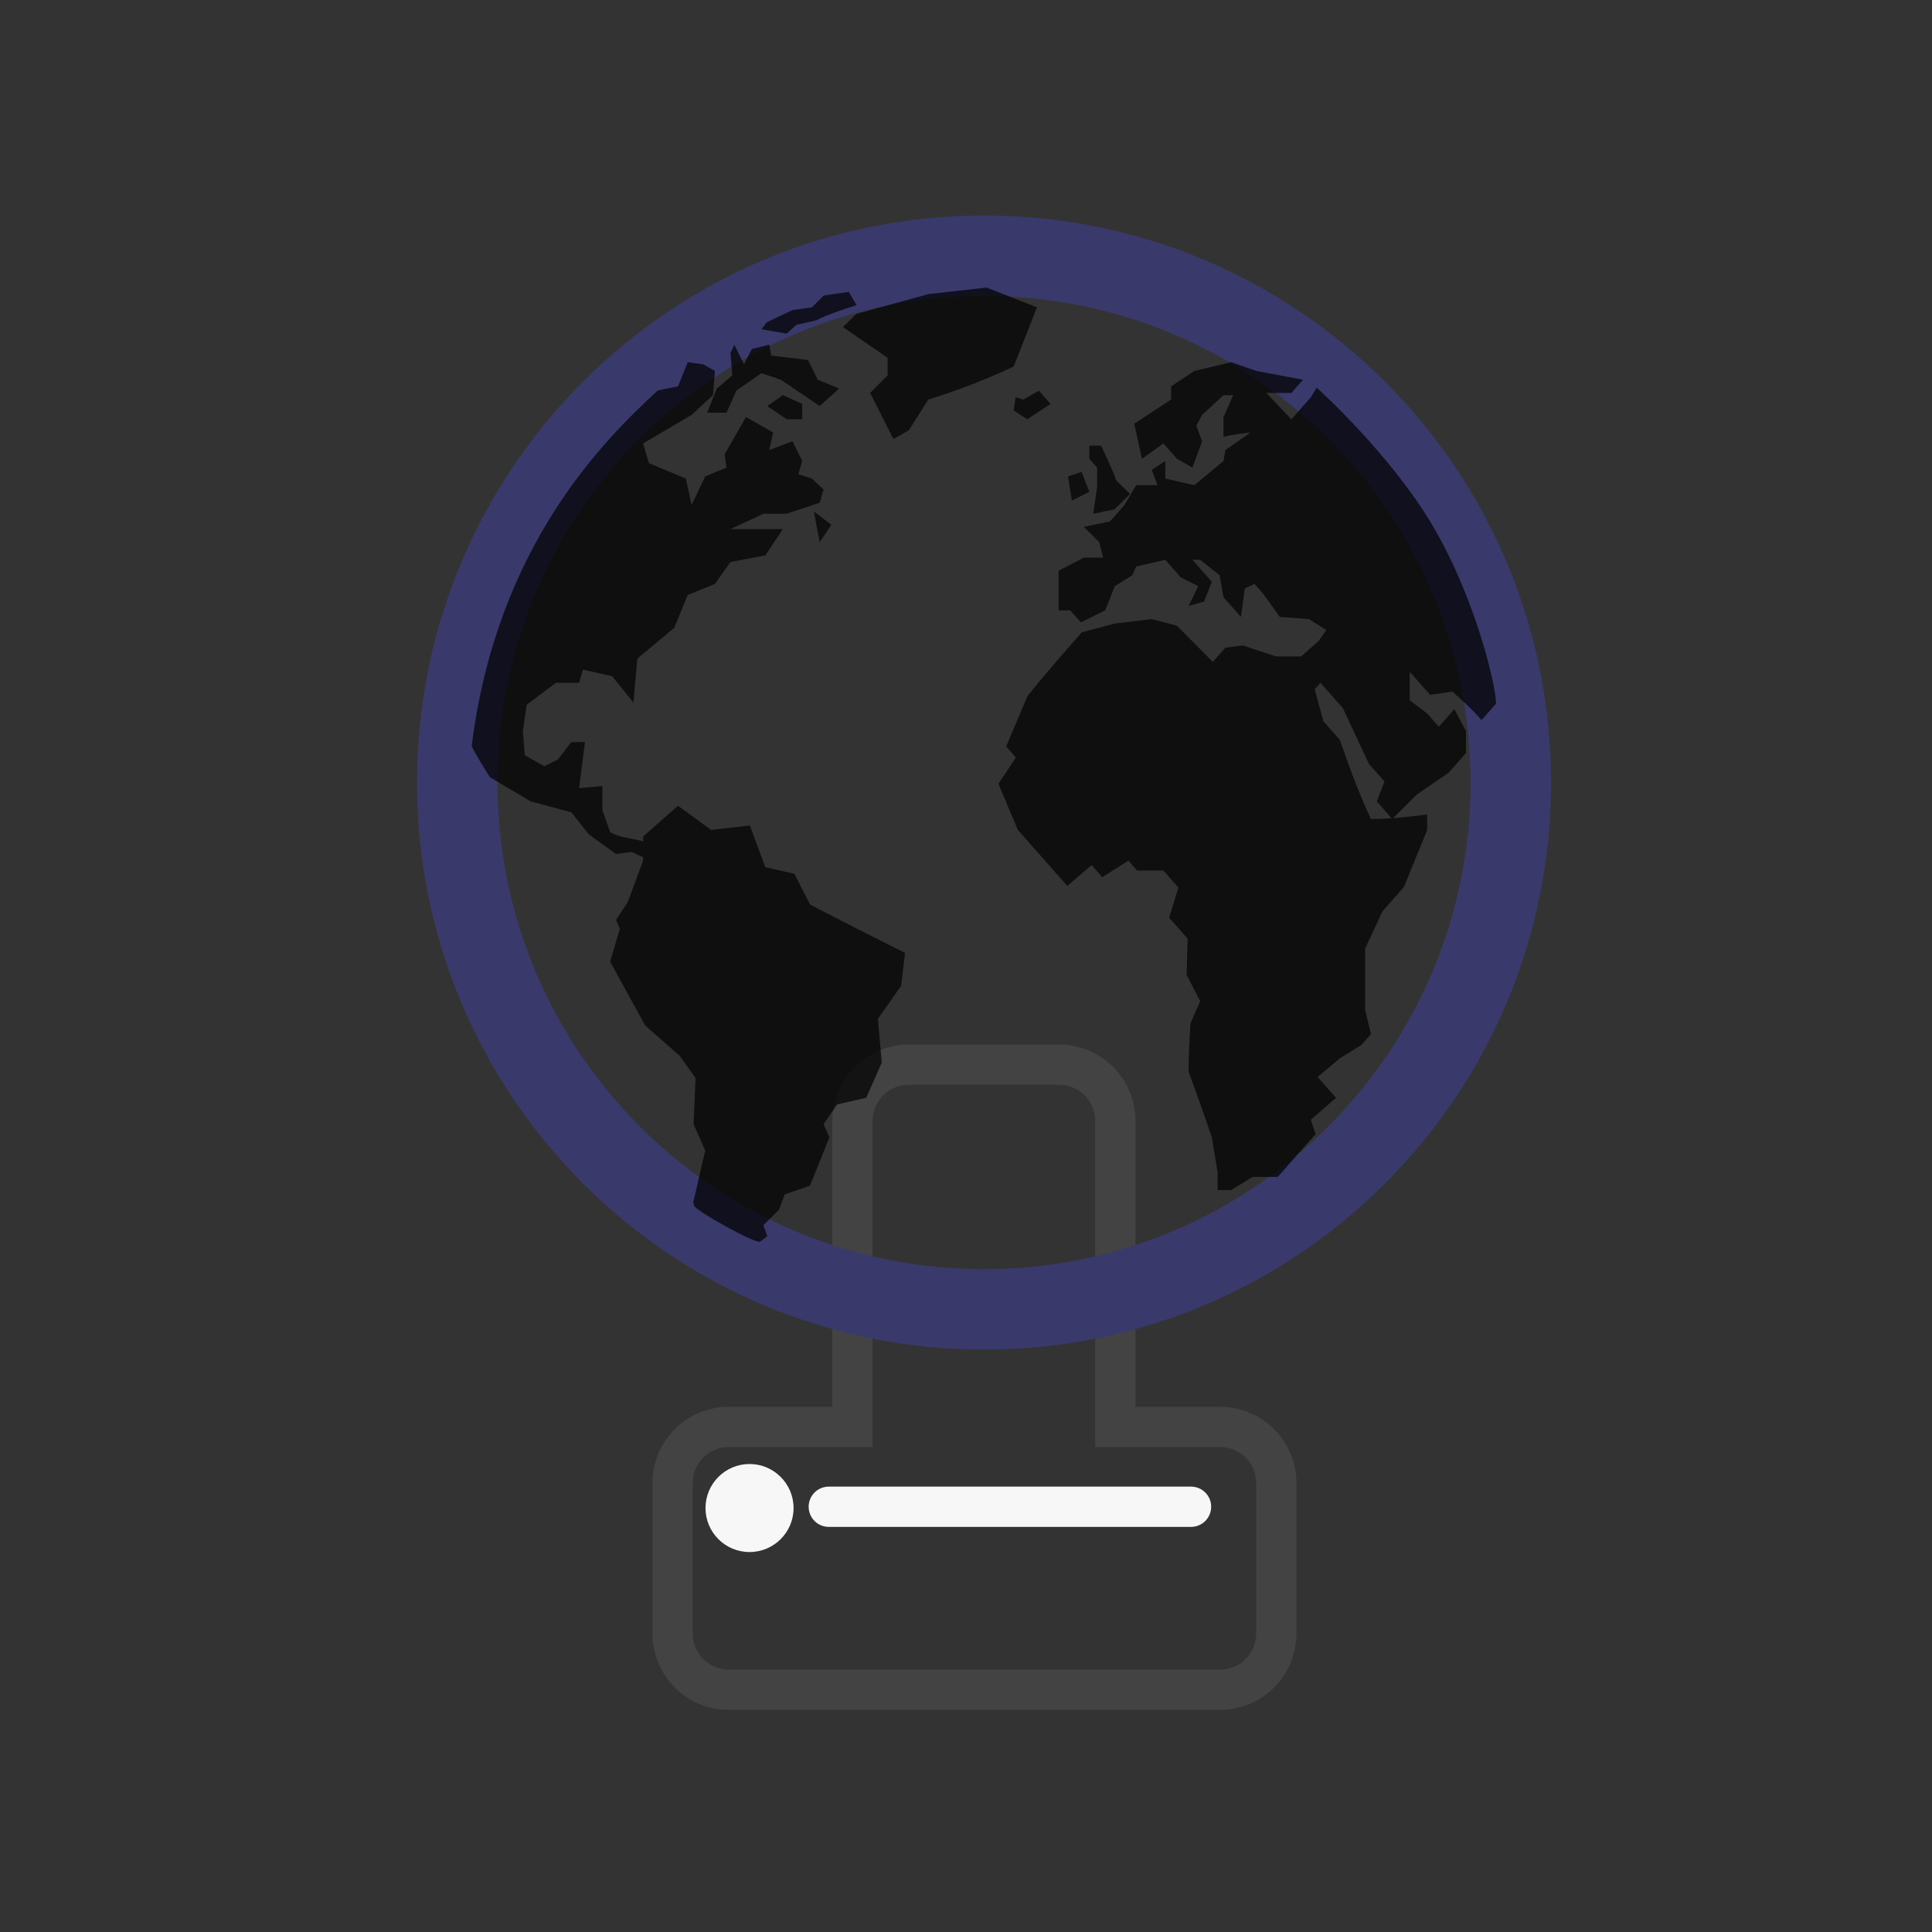 <?xml version="1.0" encoding="UTF-8" standalone="no"?>
<!-- Created with Inkscape (http://www.inkscape.org/) -->
<svg xmlns:svg="http://www.w3.org/2000/svg" xmlns="http://www.w3.org/2000/svg" xmlns:xlink="http://www.w3.org/1999/xlink" version="1.0" width="48" height="48" id="svg3440">
  <rect width="100%" height="100%" fill="#333333" stroke="none"/>
  <defs id="defs3">
    <linearGradient id="linearGradient264">
      <stop id="stop265" style="stop-color: rgb(0, 0, 0); stop-opacity: 0.503;" offset="0"/>
      <stop id="stop266" style="stop-color: rgb(0, 0, 0); stop-opacity: 0;" offset="1"/>
    </linearGradient>
    <linearGradient id="linearGradient218">
      <stop id="stop219" style="stop-color: rgb(255, 255, 255); stop-opacity: 0.449;" offset="0"/>
      <stop id="stop222" style="stop-color: rgb(255, 255, 255); stop-opacity: 0;" offset="1"/>
    </linearGradient>
    <linearGradient id="linearGradient204">
      <stop id="stop205" style="stop-color: rgb(122, 122, 122); stop-opacity: 1;" offset="0"/>
      <stop id="stop207" style="stop-color: rgb(197, 197, 197); stop-opacity: 1;" offset="0.198"/>
      <stop id="stop208" style="stop-color: rgb(98, 98, 98); stop-opacity: 1;" offset="0.599"/>
      <stop id="stop206" style="stop-color: rgb(136, 136, 136); stop-opacity: 1;" offset="1"/>
    </linearGradient>
    <linearGradient id="linearGradient178">
      <stop id="stop179" style="stop-color: rgb(255, 255, 255); stop-opacity: 0;" offset="0"/>
      <stop id="stop180" style="stop-color: rgb(255, 255, 255); stop-opacity: 0.707;" offset="0.108"/>
      <stop id="stop181" style="stop-color: rgb(255, 255, 255); stop-opacity: 0.707;" offset="0.921"/>
      <stop id="stop182" style="stop-color: rgb(255, 255, 255); stop-opacity: 0;" offset="1"/>
    </linearGradient>
    <linearGradient id="linearGradient272">
      <stop id="stop273" style="stop-color: rgb(71, 71, 71); stop-opacity: 0;" offset="0"/>
      <stop id="stop275" style="stop-color: rgb(71, 71, 71); stop-opacity: 1;" offset="0.1"/>
      <stop id="stop276" style="stop-color: rgb(71, 71, 71); stop-opacity: 1;" offset="0.9"/>
      <stop id="stop274" style="stop-color: rgb(71, 71, 71); stop-opacity: 0;" offset="1"/>
    </linearGradient>
    <linearGradient id="linearGradient158">
      <stop id="stop159" style="stop-color: rgb(104, 104, 104); stop-opacity: 0;" offset="0"/>
      <stop id="stop162" style="stop-color: rgb(104, 104, 104); stop-opacity: 1;" offset="0.238"/>
      <stop id="stop163" style="stop-color: rgb(104, 104, 104); stop-opacity: 1;" offset="0.781"/>
      <stop id="stop160" style="stop-color: rgb(104, 104, 104); stop-opacity: 0;" offset="1"/>
    </linearGradient>
    <linearGradient id="linearGradient6377">
      <stop id="stop6379" style="stop-color: rgb(224, 43, 43); stop-opacity: 1;" offset="0"/>
      <stop id="stop6381" style="stop-color: rgb(224, 43, 43); stop-opacity: 0;" offset="1"/>
    </linearGradient>
    <linearGradient id="linearGradient6361">
      <stop id="stop6363" style="stop-color: rgb(20, 59, 104); stop-opacity: 1;" offset="0"/>
      <stop id="stop6365" style="stop-color: rgb(20, 59, 104); stop-opacity: 0;" offset="1"/>
    </linearGradient>
    <linearGradient id="linearGradient4750">
      <stop id="stop4752" style="stop-color: rgb(255, 255, 255); stop-opacity: 1;" offset="0"/>
      <stop id="stop4758" style="stop-color: rgb(254, 254, 254); stop-opacity: 1;" offset="0.379"/>
      <stop id="stop4754" style="stop-color: rgb(29, 29, 29); stop-opacity: 1;" offset="1"/>
    </linearGradient>
    <linearGradient id="linearGradient4350">
      <stop id="stop4352" style="stop-color: rgb(255, 255, 255); stop-opacity: 1;" offset="0"/>
      <stop id="stop4354" style="stop-color: rgb(255, 255, 255); stop-opacity: 0;" offset="1"/>
    </linearGradient>
    <linearGradient id="linearGradient4126">
      <stop id="stop4128" style="stop-color: rgb(255, 255, 255); stop-opacity: 1;" offset="0"/>
      <stop id="stop4130" style="stop-color: rgb(255, 255, 255); stop-opacity: 0.165;" offset="1"/>
    </linearGradient>
    <linearGradient id="linearGradient4114">
      <stop id="stop4116" style="stop-color: rgb(0, 0, 0); stop-opacity: 1;" offset="0"/>
      <stop id="stop4118" style="stop-color: rgb(0, 0, 0); stop-opacity: 0;" offset="1"/>
    </linearGradient>
    <linearGradient id="linearGradient3962">
      <stop id="stop3964" style="stop-color: rgb(211, 233, 255); stop-opacity: 1;" offset="0"/>
      <stop id="stop4134" style="stop-color: rgb(211, 233, 255); stop-opacity: 1;" offset="0.155"/>
      <stop id="stop4346" style="stop-color: rgb(64, 116, 174); stop-opacity: 1;" offset="0.75"/>
      <stop id="stop3966" style="stop-color: rgb(54, 72, 108); stop-opacity: 1;" offset="1"/>
    </linearGradient>
    <linearGradient x1="9.757" y1="12.525" x2="17.85" y2="31.675" id="linearGradient2589" xlink:href="#linearGradient6377" gradientUnits="userSpaceOnUse" gradientTransform="matrix(-0.95, 0, 0, -1.251, 51.707, 46.104)"/>
    <linearGradient x1="12.191" y1="12.062" x2="17.85" y2="31.675" id="linearGradient2592" xlink:href="#linearGradient6361" gradientUnits="userSpaceOnUse" gradientTransform="matrix(0.95, 0, 0, 1.251, -2.629, -7.378)"/>
    <radialGradient cx="15.601" cy="12.142" r="43.527" fx="15.601" fy="12.142" id="radialGradient2595" xlink:href="#linearGradient4126" gradientUnits="userSpaceOnUse" gradientTransform="matrix(0.675, 0, 0, 0.675, 7.865, 3.59)"/>
    <linearGradient x1="28.633" y1="29.943" x2="28.784" y2="31.49" id="linearGradient2683" xlink:href="#linearGradient264" gradientUnits="userSpaceOnUse" gradientTransform="matrix(0.811, 0, 0, 1.233, 1.119, -4.643)"/>
    <radialGradient cx="11.827" cy="10.476" r="32.665" fx="11.827" fy="10.476" id="radialGradient2686" xlink:href="#linearGradient4350" gradientUnits="userSpaceOnUse" gradientTransform="matrix(0.666, 0, 0, 0.572, 14.538, 3.59)"/>
    <radialGradient cx="18.248" cy="15.716" r="29.993" fx="18.248" fy="15.716" id="radialGradient2689" xlink:href="#linearGradient3962" gradientUnits="userSpaceOnUse" gradientTransform="matrix(0.675, 0, 0, 0.675, 7.865, 3.59)"/>
    <linearGradient x1="36.373" y1="22.228" x2="38.105" y2="22.228" id="linearGradient2692" xlink:href="#linearGradient218" gradientUnits="userSpaceOnUse" gradientTransform="matrix(1.139, 0, 0, 1.732, -19.299, -4.518)"/>
    <linearGradient x1="23.1" y1="38.297" x2="23.1" y2="43.915" id="linearGradient2695" xlink:href="#linearGradient204" gradientUnits="userSpaceOnUse" gradientTransform="matrix(0.984, 0, 0, 1.016, 1.119, -3.018)"/>
    <linearGradient x1="1.642" y1="117.827" x2="15.343" y2="117.827" id="linearGradient2698" xlink:href="#linearGradient178" gradientUnits="userSpaceOnUse" gradientTransform="matrix(2.74, 0, 0, 0.182, 1.119, 16.5)"/>
    <linearGradient x1="0.612" y1="372.578" x2="5.086" y2="372.578" id="linearGradient2701" xlink:href="#linearGradient272" gradientUnits="userSpaceOnUse" gradientTransform="matrix(8.169, 0, 0, 0.229, 1.119, -40.551)"/>
    <linearGradient x1="0.612" y1="372.578" x2="5.086" y2="372.578" id="linearGradient2704" xlink:href="#linearGradient272" gradientUnits="userSpaceOnUse" gradientTransform="matrix(8.169, 0, 0, 0.221, 1.119, -41.939)"/>
    <radialGradient cx="15.116" cy="63.965" r="12.289" fx="15.116" fy="63.965" id="radialGradient2707" xlink:href="#linearGradient4114" gradientUnits="userSpaceOnUse" gradientTransform="matrix(1.248, 0, 0, 0.534, 5.774, 4.606)"/>
    <linearGradient x1="1.642" y1="117.827" x2="15.343" y2="117.827" id="linearGradient2710" xlink:href="#linearGradient158" gradientUnits="userSpaceOnUse" gradientTransform="matrix(2.74, 0, 0, 0.365, 1.119, -4.018)"/>
    <radialGradient cx="18.634" cy="17.486" r="40.693" fx="18.934" fy="17.81" id="radialGradient2906" xlink:href="#linearGradient4750" gradientUnits="userSpaceOnUse" gradientTransform="scale(1.037, 0.964)"/>
    <radialGradient cx="18.634" cy="17.486" r="40.693" fx="18.934" fy="17.81" id="radialGradient2914" xlink:href="#linearGradient4750" gradientUnits="userSpaceOnUse" gradientTransform="scale(1.037, 0.964)"/>
    <radialGradient cx="18.634" cy="17.486" r="40.693" fx="18.934" fy="17.81" id="radialGradient2922" xlink:href="#linearGradient4750" gradientUnits="userSpaceOnUse" gradientTransform="scale(1.037, 0.964)"/>
    <radialGradient cx="18.634" cy="17.486" r="40.693" fx="18.934" fy="17.81" id="radialGradient2926" xlink:href="#linearGradient4750" gradientUnits="userSpaceOnUse" gradientTransform="scale(1.037, 0.964)"/>
    <radialGradient cx="18.634" cy="17.486" r="40.693" fx="18.934" fy="17.81" id="radialGradient2936" xlink:href="#linearGradient4750" gradientUnits="userSpaceOnUse" gradientTransform="scale(1.037, 0.964)"/>
    <radialGradient cx="18.634" cy="17.486" r="40.693" fx="18.934" fy="17.81" id="radialGradient2940" xlink:href="#linearGradient4750" gradientUnits="userSpaceOnUse" gradientTransform="scale(1.037, 0.964)"/>
    <radialGradient cx="18.634" cy="17.486" r="40.693" fx="18.934" fy="17.81" id="radialGradient2950" xlink:href="#linearGradient4750" gradientUnits="userSpaceOnUse" gradientTransform="scale(1.037, 0.964)"/>
    <radialGradient cx="18.634" cy="17.486" r="40.693" fx="18.934" fy="17.81" id="radialGradient2958" xlink:href="#linearGradient4750" gradientUnits="userSpaceOnUse" gradientTransform="scale(1.037, 0.964)"/>
    <radialGradient cx="18.634" cy="17.486" r="40.693" fx="18.934" fy="17.81" id="radialGradient2966" xlink:href="#linearGradient4750" gradientUnits="userSpaceOnUse" gradientTransform="scale(1.037, 0.964)"/>
    <radialGradient cx="18.634" cy="17.486" r="40.693" fx="18.934" fy="17.81" id="radialGradient2974" xlink:href="#linearGradient4750" gradientUnits="userSpaceOnUse" gradientTransform="scale(1.037, 0.964)"/>
    <radialGradient cx="18.634" cy="17.486" r="40.693" fx="18.934" fy="17.81" id="radialGradient2982" xlink:href="#linearGradient4750" gradientUnits="userSpaceOnUse" gradientTransform="scale(1.037, 0.964)"/>
    <radialGradient cx="18.634" cy="17.486" r="40.693" fx="18.934" fy="17.81" id="radialGradient2990" xlink:href="#linearGradient4750" gradientUnits="userSpaceOnUse" gradientTransform="scale(1.037, 0.964)"/>
    <radialGradient cx="18.634" cy="17.486" r="40.693" fx="18.934" fy="17.81" id="radialGradient2998" xlink:href="#linearGradient4750" gradientUnits="userSpaceOnUse" gradientTransform="scale(1.037, 0.964)"/>
    <radialGradient cx="18.634" cy="17.486" r="40.693" fx="18.934" fy="17.81" id="radialGradient3006" xlink:href="#linearGradient4750" gradientUnits="userSpaceOnUse" gradientTransform="scale(1.037, 0.964)"/>
    <radialGradient cx="18.634" cy="17.486" r="40.693" fx="18.934" fy="17.81" id="radialGradient2548" xlink:href="#linearGradient4750" gradientUnits="userSpaceOnUse" gradientTransform="matrix(0.687, 0, 0, 0.64, 7.81, 3.611)"/>
    <radialGradient cx="18.634" cy="17.486" r="40.693" fx="18.934" fy="17.81" id="radialGradient2551" xlink:href="#linearGradient4750" gradientUnits="userSpaceOnUse" gradientTransform="matrix(0.687, 0, 0, 0.64, 7.81, 3.611)"/>
    <radialGradient cx="18.634" cy="17.486" r="40.693" fx="18.934" fy="17.81" id="radialGradient2554" xlink:href="#linearGradient4750" gradientUnits="userSpaceOnUse" gradientTransform="matrix(0.687, 0, 0, 0.64, 7.81, 3.611)"/>
    <radialGradient cx="18.634" cy="17.486" r="40.693" fx="18.934" fy="17.81" id="radialGradient2557" xlink:href="#linearGradient4750" gradientUnits="userSpaceOnUse" gradientTransform="matrix(0.687, 0, 0, 0.64, 7.81, 3.611)"/>
    <radialGradient cx="18.634" cy="17.486" r="40.693" fx="18.934" fy="17.81" id="radialGradient2560" xlink:href="#linearGradient4750" gradientUnits="userSpaceOnUse" gradientTransform="matrix(0.687, 0, 0, 0.64, 7.81, 3.611)"/>
    <radialGradient cx="18.634" cy="17.486" r="40.693" fx="18.934" fy="17.81" id="radialGradient2563" xlink:href="#linearGradient4750" gradientUnits="userSpaceOnUse" gradientTransform="matrix(0.687, 0, 0, 0.64, 7.81, 3.611)"/>
    <radialGradient cx="18.634" cy="17.486" r="40.693" fx="18.934" fy="17.81" id="radialGradient2566" xlink:href="#linearGradient4750" gradientUnits="userSpaceOnUse" gradientTransform="matrix(0.687, 0, 0, 0.64, 7.81, 3.611)"/>
    <radialGradient cx="18.634" cy="17.486" r="40.693" fx="18.934" fy="17.81" id="radialGradient2569" xlink:href="#linearGradient4750" gradientUnits="userSpaceOnUse" gradientTransform="matrix(0.687, 0, 0, 0.64, 7.81, 3.611)"/>
    <radialGradient cx="18.634" cy="17.486" r="40.693" fx="18.934" fy="17.81" id="radialGradient2572" xlink:href="#linearGradient4750" gradientUnits="userSpaceOnUse" gradientTransform="matrix(0.687, 0, 0, 0.64, 7.81, 3.611)"/>
    <radialGradient cx="18.634" cy="17.486" r="40.693" fx="18.934" fy="17.81" id="radialGradient2575" xlink:href="#linearGradient4750" gradientUnits="userSpaceOnUse" gradientTransform="matrix(0.687, 0, 0, 0.64, 7.81, 3.611)"/>
    <radialGradient cx="18.634" cy="17.486" r="40.693" fx="18.934" fy="17.81" id="radialGradient2592" xlink:href="#linearGradient4750" gradientUnits="userSpaceOnUse" gradientTransform="matrix(0.687, 0, 0, 0.64, 7.81, 3.611)"/>
    <radialGradient cx="18.634" cy="17.486" r="40.693" fx="18.934" fy="17.81" id="radialGradient2596" xlink:href="#linearGradient4750" gradientUnits="userSpaceOnUse" gradientTransform="matrix(0.687, 0, 0, 0.64, 7.81, 3.611)"/>
    <radialGradient cx="18.634" cy="17.486" r="40.693" fx="18.934" fy="17.81" id="radialGradient2599" xlink:href="#linearGradient4750" gradientUnits="userSpaceOnUse" gradientTransform="matrix(0.687, 0, 0, 0.64, 7.81, 3.611)"/>
    <radialGradient cx="18.634" cy="17.486" r="40.693" fx="18.934" fy="17.81" id="radialGradient2602" xlink:href="#linearGradient4750" gradientUnits="userSpaceOnUse" gradientTransform="matrix(0.687, 0, 0, 0.64, 7.81, 3.611)"/>
  </defs>
  <path d="M 6.119,36.982 L 42.661,36.982 L 42.661,40.982 L 6.119,40.982 L 6.119,36.982 z" id="rect69" style="fill: url(&quot;#linearGradient2710&quot;) rgb(0, 0, 0); fill-opacity: 1; fill-rule: nonzero; stroke: none; stroke-width: 1; stroke-linecap: butt; stroke-linejoin: miter; marker: none; stroke-miterlimit: 4; stroke-dashoffset: 0pt; stroke-opacity: 1; visibility: visible; display: block; overflow: visible;"/>
  <path d="M 39.974,38.762 C 39.975,42.386 33.109,45.325 24.638,45.325 C 16.167,45.325 9.3,42.386 9.302,38.762 C 9.3,35.137 16.167,32.198 24.638,32.198 C 33.109,32.198 39.975,35.137 39.974,38.762 L 39.974,38.762 z" id="path4112" style="fill: url(&quot;#radialGradient2707&quot;) rgb(0, 0, 0);"/>
  <path d="M 6.119,39.984 L 42.661,39.984 L 42.661,40.974 L 6.119,40.974 L 6.119,39.984 z" id="rect255" style="fill: url(&quot;#linearGradient2704&quot;) rgb(0, 0, 0); fill-opacity: 1; fill-rule: nonzero; stroke: none; stroke-width: 1; stroke-linecap: butt; stroke-linejoin: miter; marker: none; stroke-miterlimit: 4; stroke-dashoffset: 0pt; stroke-opacity: 1; visibility: visible; display: block; overflow: visible;"/>
  <path d="M 6.119,36.018 L 42.661,36.018 L 42.661,37.04 L 6.119,37.04 L 6.119,36.018 z" id="rect250" style="fill: url(&quot;#linearGradient2701&quot;) rgb(0, 0, 0); fill-opacity: 1; fill-rule: nonzero; stroke: none; stroke-width: 1; stroke-linecap: butt; stroke-linejoin: miter; marker: none; stroke-miterlimit: 4; stroke-dashoffset: 0pt; stroke-opacity: 1; visibility: visible; display: block; overflow: visible;"/>
  <path d="M 6.119,37 L 42.661,37 L 42.661,39 L 6.119,39 L 6.119,37 z" id="rect176" style="fill: url(&quot;#linearGradient2698&quot;) rgb(0, 0, 0); fill-opacity: 1; fill-rule: nonzero; stroke: none; stroke-width: 1; stroke-linecap: butt; stroke-linejoin: miter; marker: none; stroke-miterlimit: 4; stroke-dashoffset: 0pt; stroke-opacity: 1; visibility: visible; display: block; overflow: visible;"/>
  <path d="M 22.585,26.451 C 21.801,26.451 21.178,27.074 21.178,27.857 L 21.178,35.451 L 18.116,35.451 C 17.332,35.451 16.71,36.074 16.71,36.857 L 16.71,40.576 C 16.71,41.359 17.332,41.982 18.116,41.982 L 30.303,41.982 C 31.087,41.982 31.71,41.359 31.71,40.576 L 31.71,36.857 C 31.71,36.074 31.087,35.451 30.303,35.451 L 27.71,35.451 L 27.71,27.857 C 27.71,27.074 27.087,26.451 26.303,26.451 L 22.585,26.451 z" id="rect183" style="fill: url(&quot;#linearGradient2695&quot;) rgb(0, 0, 0); fill-opacity: 1; fill-rule: nonzero; stroke: rgb(67, 67, 67); stroke-width: 1; stroke-linecap: butt; stroke-linejoin: miter; marker: none; stroke-miterlimit: 4; stroke-dashoffset: 0pt; stroke-opacity: 1; visibility: visible; display: block; overflow: visible;"/>
  <path d="M 22.418,32.482 L 23.791,32.482 C 23.957,32.482 24.091,32.616 24.091,32.782 L 24.091,35.183 C 24.091,35.349 23.957,35.482 23.791,35.482 L 22.418,35.482 C 22.252,35.482 22.119,35.349 22.119,35.183 L 22.119,32.782 C 22.119,32.616 22.252,32.482 22.418,32.482 z" id="rect209" style="fill: url(&quot;#linearGradient2692&quot;) rgb(0, 0, 0); fill-opacity: 1; fill-rule: nonzero; stroke: none; stroke-width: 1; stroke-linecap: butt; stroke-linejoin: miter; marker: none; stroke-miterlimit: 4; stroke-dashoffset: 0pt; stroke-opacity: 1; visibility: visible; display: block; overflow: visible;"/>
  <path d="M 37.536,19.442 C 37.536,26.671 31.676,32.531 24.448,32.531 C 17.22,32.531 11.36,26.671 11.36,19.442 C 11.36,12.213 17.22,6.354 24.448,6.354 C 31.676,6.354 37.536,12.213 37.536,19.442 L 37.536,19.442 z" id="path3214" style="fill: url(&quot;#radialGradient2689&quot;) rgb(0, 0, 0); fill-opacity: 1; fill-rule: nonzero; stroke: rgb(57, 57, 108); stroke-width: 2; stroke-miterlimit: 4; stroke-dasharray: none; stroke-opacity: 1;"/>
  <path d="M 31.865,13.897 C 31.866,17.362 28.599,20.172 24.569,20.172 C 20.539,20.172 17.273,17.362 17.274,13.897 C 17.273,10.432 20.539,7.623 24.569,7.623 C 28.599,7.623 31.866,10.432 31.865,13.897 L 31.865,13.897 z" id="path4348" style="opacity: 0.422; fill: url(&quot;#radialGradient2686&quot;) rgb(0, 0, 0);"/>
  <path d="M 37.169,17.482 C 37.169,17.656 37.169,17.482 37.169,17.482 L 36.808,17.892 C 36.586,17.631 36.338,17.411 36.085,17.182 L 35.531,17.263 L 35.024,16.691 L 35.024,17.399 L 35.458,17.728 L 35.747,18.055 L 36.133,17.618 C 36.23,17.8 36.326,17.982 36.422,18.164 L 36.422,18.709 L 35.988,19.2 L 35.193,19.746 L 34.591,20.347 L 34.205,19.909 L 34.398,19.418 L 34.012,18.982 L 33.362,17.591 L 32.807,16.964 L 32.662,17.127 L 32.88,17.919 L 33.289,18.382 C 33.523,19.057 33.754,19.702 34.061,20.347 C 34.537,20.347 34.986,20.296 35.458,20.237 L 35.458,20.619 L 34.88,22.037 L 34.35,22.637 L 33.916,23.566 C 33.916,24.075 33.916,24.584 33.916,25.092 L 34.061,25.693 L 33.82,25.965 L 33.289,26.293 L 32.735,26.757 L 33.193,27.275 L 32.566,27.821 L 32.687,28.175 L 31.747,29.239 L 31.12,29.239 L 30.59,29.567 L 30.252,29.567 L 30.252,29.13 L 30.108,28.256 C 29.922,27.708 29.728,27.165 29.53,26.621 C 29.53,26.219 29.554,25.822 29.578,25.42 L 29.819,24.875 L 29.481,24.22 L 29.506,23.32 L 29.048,22.801 L 29.277,22.052 L 28.904,21.628 L 28.252,21.628 L 28.036,21.383 L 27.385,21.793 L 27.12,21.492 L 26.517,22.01 C 26.108,21.546 25.698,21.083 25.288,20.619 L 24.806,19.473 L 25.24,18.819 L 24.999,18.546 L 25.529,17.291 C 25.964,16.749 26.419,16.23 26.878,15.709 L 27.698,15.491 L 28.614,15.382 L 29.241,15.546 L 30.132,16.445 L 30.446,16.091 L 30.879,16.036 L 31.699,16.309 L 32.325,16.309 L 32.759,15.927 L 32.952,15.654 L 32.518,15.382 L 31.794,15.327 C 31.594,15.049 31.407,14.756 31.169,14.509 L 30.927,14.618 L 30.831,15.327 L 30.397,14.837 L 30.301,14.29 L 29.819,13.909 L 29.626,13.909 L 30.108,14.455 L 29.915,14.945 L 29.53,15.054 L 29.771,14.563 L 29.336,14.346 L 28.952,13.909 L 28.228,14.073 L 28.132,14.29 L 27.698,14.563 L 27.457,15.164 L 26.855,15.463 L 26.589,15.164 L 26.301,15.164 L 26.301,14.181 L 26.927,13.854 L 27.409,13.854 L 27.312,13.472 L 26.927,13.09 L 27.578,12.954 L 27.939,12.545 L 28.228,12.054 L 28.759,12.054 L 28.614,11.672 L 28.952,11.454 L 28.952,11.89 L 29.674,12.054 L 30.397,11.454 L 30.445,11.181 L 31.072,10.745 C 30.845,10.773 30.618,10.793 30.397,10.854 L 30.397,10.362 L 30.638,9.817 L 30.397,9.817 L 29.867,10.308 L 29.722,10.58 L 29.867,10.963 L 29.626,11.617 L 29.241,11.399 L 28.904,11.017 L 28.373,11.399 L 28.18,10.526 L 29.096,9.926 L 29.096,9.598 L 29.674,9.217 L 30.59,8.998 L 31.217,9.217 L 32.373,9.435 L 32.085,9.762 L 31.458,9.762 L 32.085,10.417 L 32.566,9.871 L 32.713,9.632 C 32.713,9.632 34.561,11.288 35.617,13.1 C 36.673,14.912 37.169,17.048 37.169,17.482 z" id="path4144" style="fill: rgb(0, 0, 0); fill-opacity: 0.713; fill-rule: nonzero;"/>
  <path d="M 25.233,9.871 L 25.184,10.198 L 25.522,10.417 L 26.1,10.035 L 25.811,9.708 L 25.425,9.926 L 25.233,9.871" id="path4152" style="fill: rgb(0, 0, 0); fill-opacity: 0.713; fill-rule: nonzero;"/>
  <path d="M 25.763,7.635 L 24.51,7.144 L 23.064,7.307 L 21.28,7.798 L 20.943,8.126 L 22.052,8.889 L 22.052,9.326 L 21.618,9.762 L 22.197,10.908 L 22.581,10.69 L 23.064,9.926 C 23.809,9.696 24.477,9.435 25.184,9.108 L 25.763,7.635" id="path4160" style="fill: rgb(0, 0, 0); fill-opacity: 0.713; fill-rule: nonzero;"/>
  <path d="M 27.065,12.218 L 26.872,11.726 L 26.534,11.836 L 26.631,12.435 L 27.065,12.218" id="path4168" style="fill: rgb(0, 0, 0); fill-opacity: 0.713; fill-rule: nonzero;"/>
  <path d="M 27.257,12.108 L 27.161,12.763 L 27.691,12.654 L 28.076,12.272 L 27.739,11.945 C 27.626,11.643 27.495,11.361 27.354,11.072 L 27.065,11.072 L 27.065,11.399 L 27.257,11.617 L 27.257,12.108" id="path4176" style="fill: rgb(0, 0, 0); fill-opacity: 0.713; fill-rule: nonzero;"/>
  <path d="M 20.124,22.474 L 19.738,21.71 L 19.015,21.546 L 18.63,20.51 L 17.666,20.619 L 16.846,20.019 L 15.978,20.783 L 15.978,20.903 C 15.716,20.827 15.393,20.817 15.159,20.673 L 14.966,20.128 L 14.966,19.528 L 14.388,19.582 C 14.436,19.2 14.484,18.819 14.533,18.437 L 14.195,18.437 L 13.858,18.873 L 13.52,19.036 L 13.038,18.764 L 12.99,18.164 L 13.086,17.509 L 13.81,16.964 L 14.388,16.964 L 14.484,16.637 L 15.207,16.8 L 15.737,17.455 L 15.834,16.363 L 16.75,15.6 L 17.087,14.781 L 17.762,14.509 L 18.148,13.963 L 19.015,13.799 L 19.449,13.145 C 19.015,13.145 18.581,13.145 18.148,13.145 L 18.967,12.763 L 19.545,12.763 L 20.365,12.49 L 20.461,12.163 L 20.172,11.89 L 19.834,11.781 L 19.931,11.454 L 19.69,10.963 L 19.111,11.18 L 19.208,10.744 L 18.533,10.362 L 18.003,11.289 L 18.051,11.617 L 17.521,11.836 L 17.183,12.545 L 17.039,11.89 L 16.123,11.508 L 15.978,11.017 L 17.183,10.307 L 17.714,9.817 L 17.762,9.217 L 17.473,9.053 L 17.087,8.998 L 16.846,9.598 C 16.846,9.598 16.443,9.677 16.34,9.703 C 15.016,10.923 12.342,13.556 11.72,18.526 C 11.745,18.641 12.171,19.309 12.171,19.309 L 13.183,19.909 L 14.195,20.182 L 14.629,20.728 L 15.304,21.219 L 15.689,21.165 L 15.978,21.295 L 15.978,21.383 L 15.593,22.419 L 15.304,22.856 L 15.4,23.075 L 15.159,23.892 L 16.027,25.474 L 16.894,26.238 L 17.28,26.784 L 17.232,27.93 L 17.521,28.584 L 17.232,29.839 C 17.232,29.839 17.209,29.831 17.246,29.956 C 17.283,30.082 18.79,30.919 18.886,30.848 C 18.981,30.775 19.063,30.712 19.063,30.712 L 18.967,30.44 L 19.352,30.057 L 19.497,29.675 L 20.124,29.457 L 20.606,28.256 L 20.461,27.93 L 20.798,27.439 L 21.521,27.274 L 21.907,26.402 L 21.811,25.311 L 22.389,24.493 L 22.485,23.674 C 21.694,23.282 20.909,22.878 20.124,22.474" id="path4184" style="fill: rgb(0, 0, 0); fill-opacity: 0.713; fill-rule: nonzero;"/>
  <path d="M 19.063,10.089 L 19.545,10.417 L 19.931,10.417 L 19.931,10.035 L 19.449,9.817 L 19.063,10.089" id="path4192" style="fill: rgb(0, 0, 0); fill-opacity: 0.713; fill-rule: nonzero;"/>
  <path d="M 17.81,9.653 L 17.569,10.253 L 18.051,10.253 L 18.292,9.708 C 18.5,9.561 18.707,9.413 18.919,9.271 L 19.401,9.435 C 19.722,9.653 20.043,9.871 20.365,10.089 L 20.847,9.653 L 20.317,9.435 L 20.075,8.944 L 19.16,8.835 L 19.111,8.562 L 18.678,8.671 L 18.485,9.053 L 18.244,8.562 L 18.148,8.78 L 18.196,9.326 L 17.81,9.653" id="path4200" style="fill: rgb(0, 0, 0); fill-opacity: 0.713; fill-rule: nonzero;"/>
  <path d="M 19.545,8.289 L 19.786,8.071 L 20.268,7.962 C 20.599,7.801 20.93,7.693 21.281,7.58 L 21.088,7.252 L 20.466,7.342 L 20.172,7.635 L 19.687,7.705 L 19.256,7.907 L 19.047,8.009 L 18.919,8.18 L 19.545,8.289" id="path4228" style="fill: rgb(0, 0, 0); fill-opacity: 0.713; fill-rule: nonzero;"/>
  <path d="M 20.365,13.472 L 20.654,13.036 L 20.22,12.709 L 20.365,13.472" id="path4236" style="fill: rgb(0, 0, 0); fill-opacity: 0.713; fill-rule: nonzero;"/>
  <path d="M 20.591,36.935 L 29.591,36.935 C 29.868,36.935 30.091,37.158 30.091,37.435 C 30.091,37.712 29.868,37.935 29.591,37.935 L 20.591,37.935 C 20.314,37.935 20.091,37.712 20.091,37.435 C 20.091,37.158 20.314,36.935 20.591,36.935 z" id="rect226" style="fill: rgb(255, 255, 255); fill-opacity: 0.959;"/>
  <path d="M 19.716,37.467 C 19.716,38.071 19.226,38.56 18.622,38.56 C 18.018,38.56 17.528,38.071 17.528,37.467 C 17.528,36.863 18.018,36.373 18.622,36.373 C 19.226,36.373 19.716,36.863 19.716,37.467 z" id="path235" style="fill: rgb(255, 255, 255); fill-opacity: 0.959; fill-rule: nonzero; stroke: none; stroke-width: 1.14; stroke-linecap: round; stroke-linejoin: round; marker: none; stroke-miterlimit: 4; stroke-dashoffset: 0pt; stroke-opacity: 1; visibility: visible; display: block; overflow: visible;"/>
  <path d="M 37.033,17.346 C 37.033,17.52 37.033,17.346 37.033,17.346 L 36.671,17.755 C 36.45,17.494 36.201,17.275 35.949,17.045 L 35.394,17.127 L 34.888,16.555 L 34.888,17.263 L 35.322,17.591 L 35.611,17.918 L 35.997,17.482 C 36.094,17.664 36.19,17.846 36.286,18.028 L 36.286,18.573 L 35.852,19.064 L 35.056,19.61 L 34.454,20.211 L 34.068,19.773 L 34.261,19.282 L 33.876,18.846 L 33.225,17.455 L 32.671,16.828 L 32.526,16.991 L 32.743,17.782 L 33.153,18.246 C 33.386,18.921 33.618,19.566 33.924,20.211 C 34.4,20.211 34.849,20.16 35.322,20.1 L 35.322,20.483 L 34.744,21.901 L 34.213,22.501 L 33.779,23.429 C 33.779,23.938 33.779,24.447 33.779,24.956 L 33.924,25.557 L 33.684,25.829 L 33.153,26.157 L 32.598,26.62 L 33.057,27.138 L 32.43,27.685 L 32.55,28.038 L 31.61,29.103 L 30.984,29.103 L 30.454,29.431 L 30.116,29.431 L 30.116,28.994 L 29.972,28.12 C 29.785,27.572 29.591,27.028 29.394,26.484 C 29.394,26.083 29.418,25.685 29.442,25.284 L 29.683,24.739 L 29.345,24.083 L 29.37,23.183 L 28.911,22.665 L 29.14,21.915 L 28.767,21.492 L 28.116,21.492 L 27.899,21.247 L 27.248,21.656 L 26.984,21.355 L 26.381,21.874 C 25.971,21.41 25.562,20.946 25.152,20.483 L 24.67,19.336 L 25.104,18.682 L 24.863,18.41 L 25.393,17.154 C 25.828,16.613 26.282,16.094 26.742,15.572 L 27.562,15.354 L 28.477,15.245 L 29.104,15.409 L 29.996,16.309 L 30.309,15.954 L 30.743,15.9 L 31.562,16.173 L 32.189,16.173 L 32.623,15.791 L 32.816,15.518 L 32.381,15.245 L 31.658,15.191 C 31.457,14.913 31.271,14.62 31.033,14.372 L 30.791,14.481 L 30.695,15.191 L 30.261,14.7 L 30.165,14.154 L 29.683,13.773 L 29.489,13.773 L 29.972,14.318 L 29.779,14.809 L 29.394,14.918 L 29.634,14.427 L 29.2,14.209 L 28.815,13.773 L 28.091,13.936 L 27.996,14.154 L 27.562,14.427 L 27.321,15.027 L 26.719,15.327 L 26.453,15.027 L 26.164,15.027 L 26.164,14.045 L 26.791,13.717 L 27.273,13.717 L 27.176,13.336 L 26.791,12.954 L 27.441,12.817 L 27.803,12.409 L 28.091,11.917 L 28.622,11.917 L 28.477,11.536 L 28.815,11.318 L 28.815,11.754 L 29.538,11.917 L 30.261,11.318 L 30.309,11.044 L 30.935,10.608 C 30.709,10.636 30.482,10.657 30.26,10.717 L 30.26,10.226 L 30.501,9.68 L 30.26,9.68 L 29.731,10.171 L 29.586,10.444 L 29.731,10.826 L 29.49,11.48 L 29.104,11.262 L 28.767,10.881 L 28.236,11.262 L 28.044,10.39 L 28.959,9.79 L 28.959,9.462 L 29.538,9.08 L 30.454,8.862 L 31.08,9.08 L 32.237,9.299 L 31.948,9.626 L 31.321,9.626 L 31.948,10.28 L 32.43,9.735 L 32.576,9.495 C 32.576,9.495 34.424,11.152 35.481,12.963 C 36.537,14.776 37.033,16.912 37.033,17.346 z" id="path3224" style="fill: url(&quot;#radialGradient2575&quot;) rgb(0, 0, 0); fill-opacity: 1; fill-rule: nonzero; stroke-width: 1; stroke-linecap: butt; stroke-linejoin: miter; marker: none; stroke-miterlimit: 4; stroke-dashoffset: 0pt; stroke-opacity: 1; visibility: visible; display: inline; overflow: visible;"/>
  <path d="M 25.097,9.735 L 25.048,10.062 L 25.386,10.28 L 25.964,9.899 L 25.675,9.571 L 25.289,9.79 L 25.097,9.735" id="path3232" style="fill: url(&quot;#radialGradient2572&quot;) rgb(0, 0, 0); fill-opacity: 1; fill-rule: nonzero; stroke-width: 1; stroke-linecap: butt; stroke-linejoin: miter; marker: none; stroke-miterlimit: 4; stroke-dashoffset: 0pt; stroke-opacity: 1; visibility: visible; display: inline; overflow: visible;"/>
  <path d="M 25.627,7.498 L 24.373,7.007 L 22.928,7.171 L 21.144,7.662 L 20.807,7.989 L 21.915,8.753 L 21.915,9.189 L 21.481,9.626 L 22.06,10.772 L 22.445,10.553 L 22.928,9.79 C 23.673,9.56 24.34,9.299 25.048,8.971 L 25.627,7.498" id="path3240" style="fill: url(&quot;#radialGradient2569&quot;) rgb(0, 0, 0); fill-opacity: 1; fill-rule: nonzero; stroke-width: 1; stroke-linecap: butt; stroke-linejoin: miter; marker: none; stroke-miterlimit: 4; stroke-dashoffset: 0pt; stroke-opacity: 1; visibility: visible; display: inline; overflow: visible;"/>
  <path d="M 26.929,12.081 L 26.736,11.59 L 26.398,11.699 L 26.495,12.299 L 26.929,12.081" id="path3248" style="fill: url(&quot;#radialGradient2566&quot;) rgb(0, 0, 0); fill-opacity: 1; fill-rule: nonzero; stroke-width: 1; stroke-linecap: butt; stroke-linejoin: miter; marker: none; stroke-miterlimit: 4; stroke-dashoffset: 0pt; stroke-opacity: 1; visibility: visible; display: inline; overflow: visible;"/>
  <path d="M 27.121,11.971 L 27.024,12.627 L 27.555,12.517 L 27.94,12.136 L 27.603,11.808 C 27.489,11.506 27.359,11.225 27.217,10.935 L 26.929,10.935 L 26.929,11.262 L 27.121,11.481 L 27.121,11.971" id="path3256" style="fill: url(&quot;#radialGradient2563&quot;) rgb(0, 0, 0); fill-opacity: 1; fill-rule: nonzero; stroke-width: 1; stroke-linecap: butt; stroke-linejoin: miter; marker: none; stroke-miterlimit: 4; stroke-dashoffset: 0pt; stroke-opacity: 1; visibility: visible; display: inline; overflow: visible;"/>
  <path d="M 19.988,22.337 L 19.602,21.573 L 18.879,21.41 L 18.493,20.374 L 17.529,20.483 L 16.71,19.883 L 15.842,20.646 L 15.842,20.767 C 15.58,20.691 15.257,20.681 15.023,20.537 L 14.83,19.992 L 14.83,19.391 L 14.252,19.446 C 14.3,19.064 14.348,18.682 14.396,18.3 L 14.059,18.3 L 13.722,18.737 L 13.384,18.9 L 12.902,18.628 L 12.854,18.028 L 12.95,17.373 L 13.673,16.828 L 14.252,16.828 L 14.348,16.5 L 15.071,16.663 L 15.601,17.319 L 15.698,16.227 L 16.613,15.463 L 16.951,14.645 L 17.626,14.372 L 18.011,13.827 L 18.879,13.663 L 19.313,13.009 C 18.879,13.009 18.445,13.009 18.011,13.009 L 18.831,12.627 L 19.409,12.627 L 20.228,12.353 L 20.325,12.027 L 20.035,11.754 L 19.698,11.644 L 19.794,11.317 L 19.554,10.826 L 18.975,11.044 L 19.071,10.608 L 18.397,10.226 L 17.867,11.153 L 17.915,11.48 L 17.385,11.699 L 17.047,12.408 L 16.902,11.754 L 15.987,11.372 L 15.842,10.881 L 17.047,10.171 L 17.577,9.68 L 17.626,9.08 L 17.336,8.916 L 16.951,8.862 L 16.71,9.462 C 16.71,9.462 16.307,9.541 16.203,9.567 C 14.88,10.786 12.205,13.419 11.584,18.39 C 11.609,18.505 12.034,19.173 12.034,19.173 L 13.047,19.773 L 14.059,20.046 L 14.493,20.592 L 15.167,21.083 L 15.553,21.028 L 15.842,21.158 L 15.842,21.246 L 15.457,22.283 L 15.167,22.719 L 15.264,22.938 L 15.023,23.755 L 15.89,25.338 L 16.758,26.102 L 17.144,26.647 L 17.095,27.793 L 17.385,28.447 L 17.095,29.702 C 17.095,29.702 17.072,29.695 17.109,29.82 C 17.147,29.946 18.654,30.782 18.75,30.711 C 18.845,30.639 18.927,30.575 18.927,30.575 L 18.831,30.303 L 19.216,29.921 L 19.361,29.539 L 19.987,29.32 L 20.469,28.12 L 20.325,27.793 L 20.662,27.302 L 21.385,27.138 L 21.771,26.265 L 21.674,25.175 L 22.253,24.356 L 22.349,23.538 C 21.558,23.145 20.773,22.741 19.987,22.337" id="path3264" style="fill: url(&quot;#radialGradient2560&quot;) rgb(0, 0, 0); fill-opacity: 1; fill-rule: nonzero; stroke-width: 1; stroke-linecap: butt; stroke-linejoin: miter; marker: none; stroke-miterlimit: 4; stroke-dashoffset: 0pt; stroke-opacity: 1; visibility: visible; display: inline; overflow: visible;"/>
  <path d="M 18.927,9.953 L 19.409,10.28 L 19.795,10.28 L 19.795,9.899 L 19.313,9.68 L 18.927,9.953" id="path3272" style="fill: url(&quot;#radialGradient2557&quot;) rgb(0, 0, 0); fill-opacity: 1; fill-rule: nonzero; stroke-width: 1; stroke-linecap: butt; stroke-linejoin: miter; marker: none; stroke-miterlimit: 4; stroke-dashoffset: 0pt; stroke-opacity: 1; visibility: visible; display: inline; overflow: visible;"/>
  <path d="M 17.674,9.517 L 17.433,10.117 L 17.915,10.117 L 18.156,9.571 C 18.364,9.424 18.571,9.276 18.783,9.135 L 19.265,9.299 C 19.586,9.517 19.907,9.735 20.229,9.953 L 20.711,9.517 L 20.18,9.299 L 19.939,8.807 L 19.023,8.698 L 18.975,8.425 L 18.541,8.535 L 18.349,8.917 L 18.107,8.425 L 18.011,8.644 L 18.06,9.189 L 17.674,9.517" id="path3280" style="fill: url(&quot;#radialGradient2554&quot;) rgb(0, 0, 0); fill-opacity: 1; fill-rule: nonzero; stroke-width: 1; stroke-linecap: butt; stroke-linejoin: miter; marker: none; stroke-miterlimit: 4; stroke-dashoffset: 0pt; stroke-opacity: 1; visibility: visible; display: inline; overflow: visible;"/>
  <path d="M 19.409,8.152 L 19.65,7.935 L 20.132,7.825 C 20.462,7.665 20.794,7.557 21.144,7.443 L 20.952,7.116 L 20.33,7.205 L 20.036,7.498 L 19.551,7.569 L 19.12,7.771 L 18.91,7.872 L 18.783,8.044 L 19.409,8.152" id="path3308" style="fill: url(&quot;#radialGradient2551&quot;) rgb(0, 0, 0); fill-opacity: 1; fill-rule: nonzero; stroke-width: 1; stroke-linecap: butt; stroke-linejoin: miter; marker: none; stroke-miterlimit: 4; stroke-dashoffset: 0pt; stroke-opacity: 1; visibility: visible; display: inline; overflow: visible;"/>
  <path d="M 20.228,13.336 L 20.518,12.899 L 20.084,12.572 L 20.228,13.336" id="path3316" style="fill: url(&quot;#radialGradient2548&quot;) rgb(0, 0, 0); fill-opacity: 1; fill-rule: nonzero; stroke-width: 1; stroke-linecap: butt; stroke-linejoin: miter; marker: none; stroke-miterlimit: 4; stroke-dashoffset: 0pt; stroke-opacity: 1; visibility: visible; display: inline; overflow: visible;"/>
  <path d="M 36.872,19.442 C 36.872,26.304 31.309,31.866 24.448,31.866 C 17.587,31.866 12.025,26.304 12.025,19.442 C 12.025,12.581 17.587,7.019 24.448,7.019 C 31.309,7.019 36.872,12.581 36.872,19.442 L 36.872,19.442 z" id="path4122" style="fill: none; fill-opacity: 1; fill-rule: nonzero; stroke: url(&quot;#radialGradient2595&quot;) rgb(0, 0, 0); stroke-miterlimit: 4; stroke-opacity: 1;"/>
  <path d="M 5.394,10.941 C 0.848,23.233 9.452,34.434 23.053,34.434 C 14.483,34.434 7.511,27.462 7.511,18.892 C 7.511,12.875 11.031,7.352 16.481,4.804 L 0.54,8.693 L 5.394,10.941 z" id="path5902" style="fill: url(&quot;#linearGradient2592&quot;) rgb(0, 0, 0);"/>
  <path d="M 43.685,27.785 C 48.23,15.493 39.626,4.292 26.026,4.292 C 34.596,4.292 41.568,11.264 41.568,19.834 C 41.568,25.851 38.048,31.374 32.597,33.922 L 48.539,30.033 L 43.685,27.785 z" id="path6369" style="fill: url(&quot;#linearGradient2589&quot;) rgb(0, 0, 0);"/>
</svg>